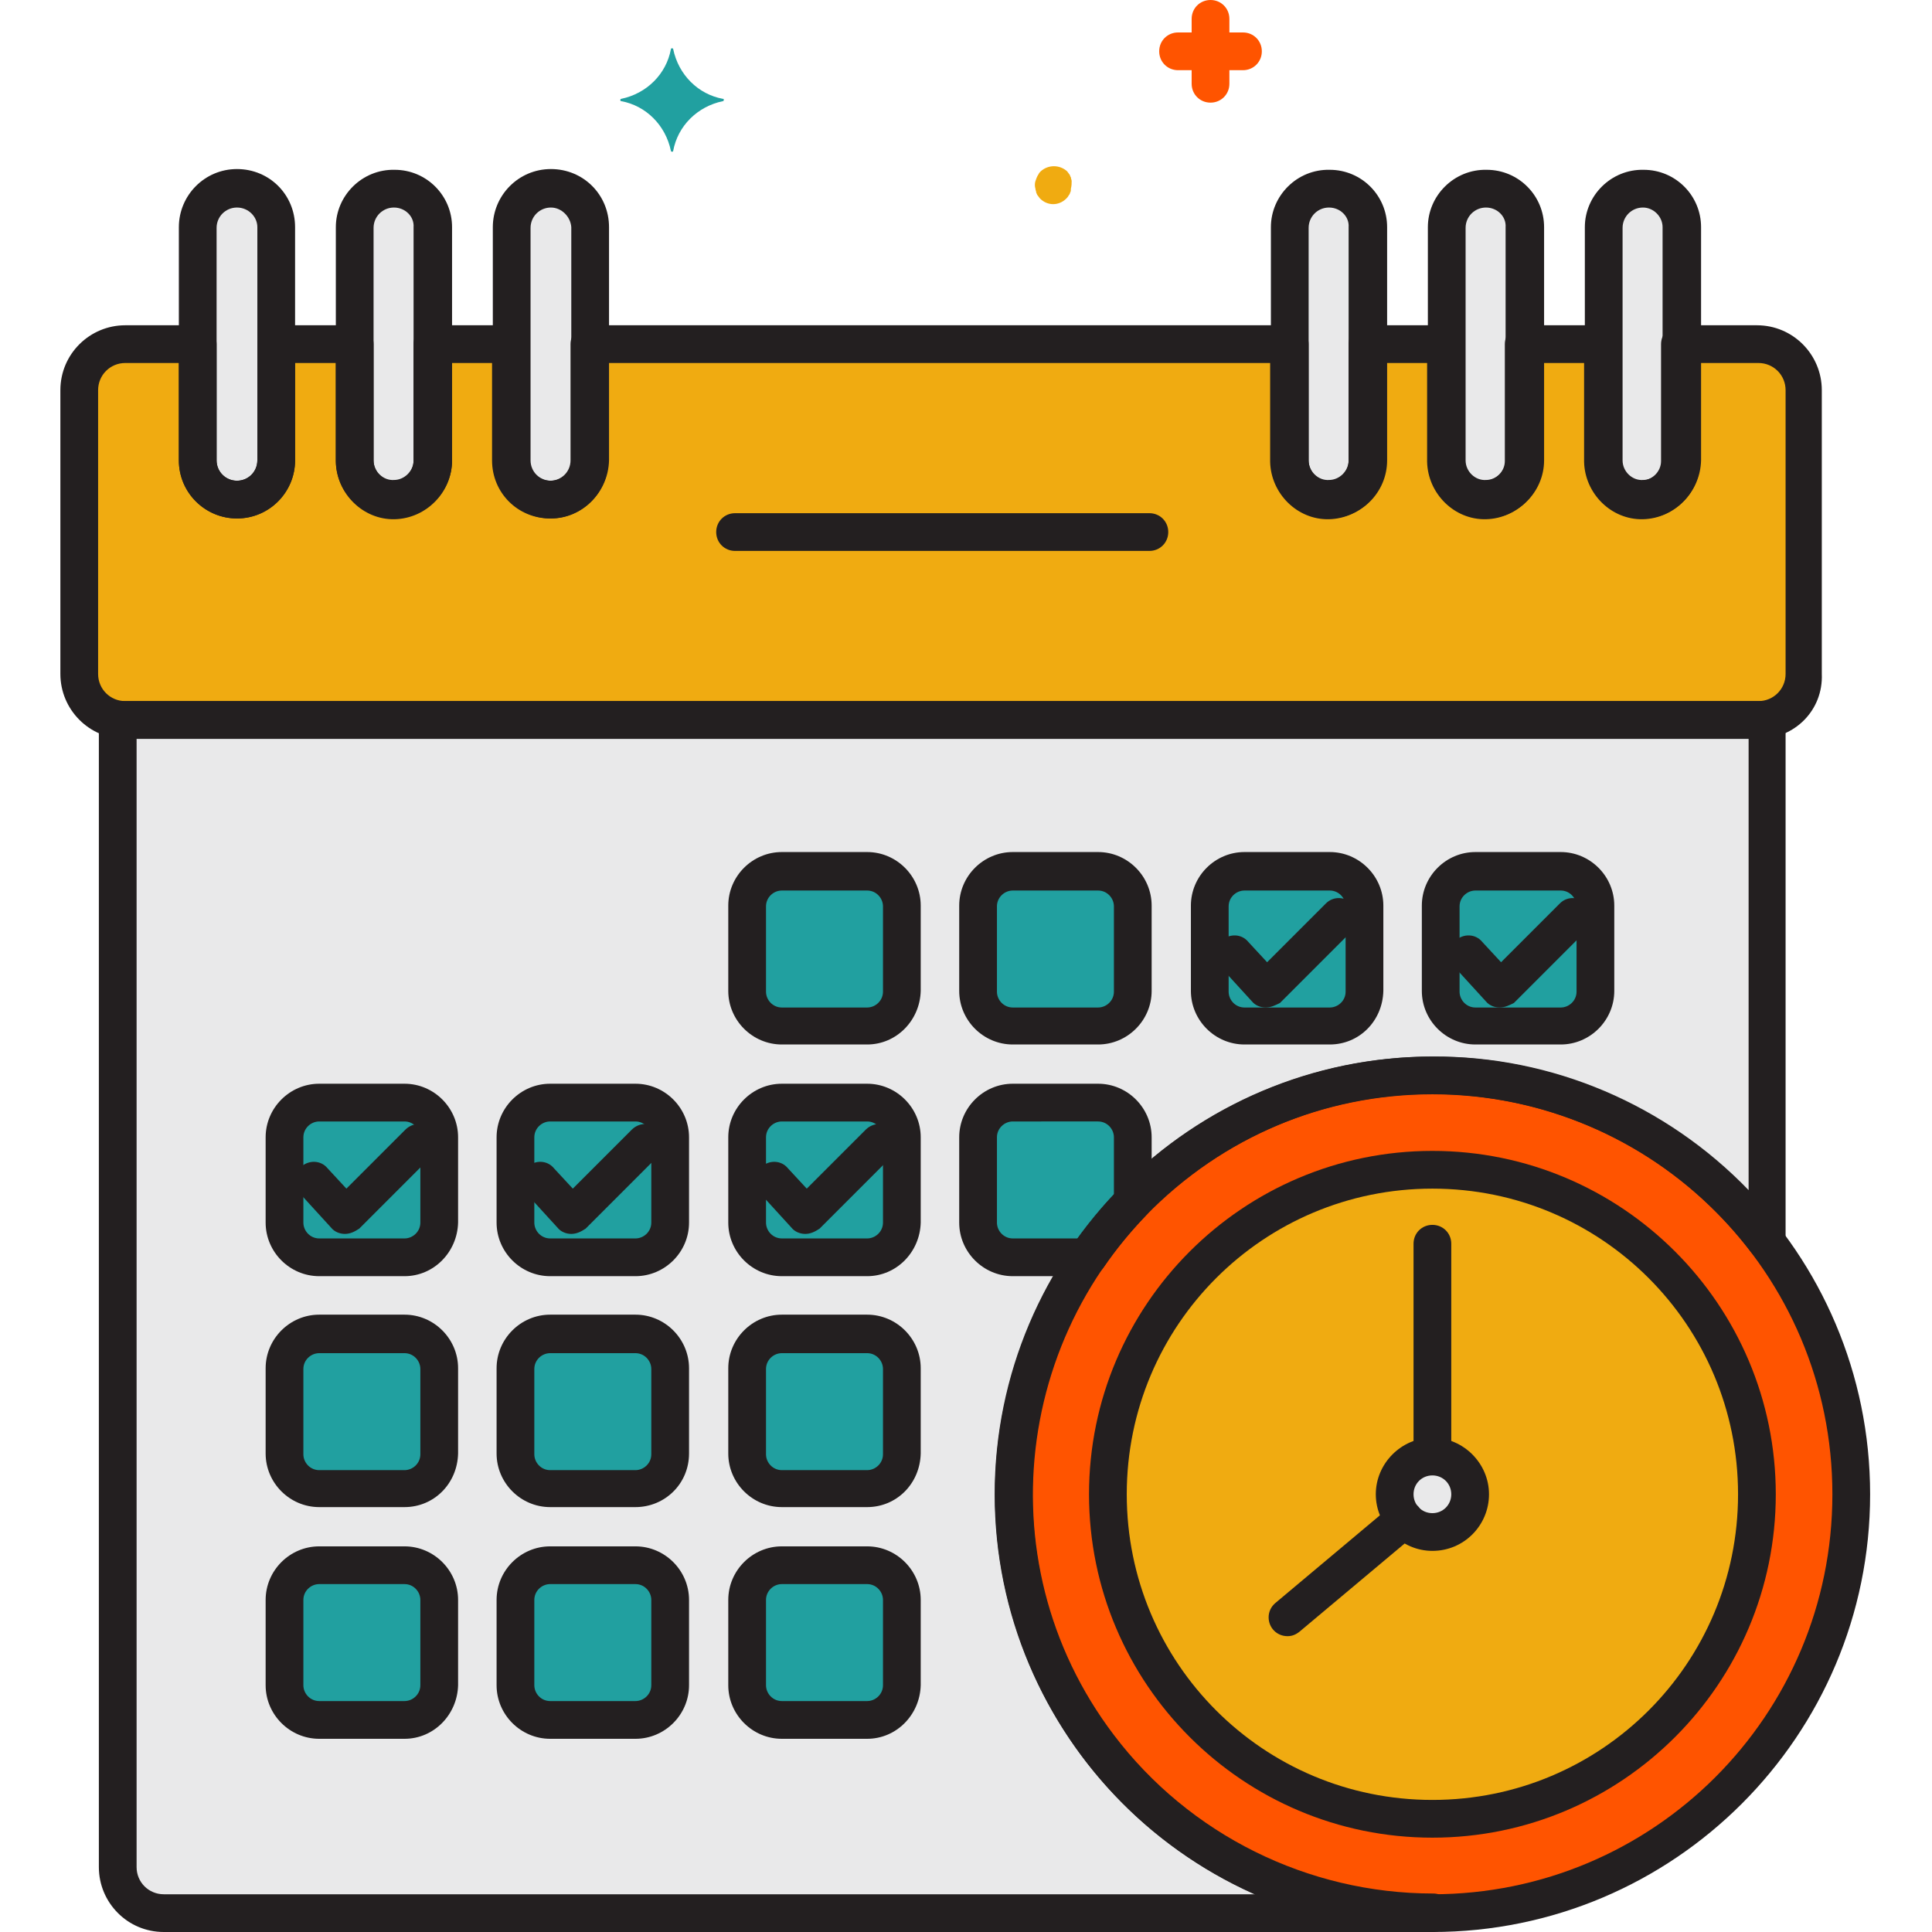 <?xml version="1.0"?>
<svg xmlns="http://www.w3.org/2000/svg" height="512px" viewBox="-16 0 512 512" width="512px" class=""><g><path d="m450 91.199h-20.199v30.801c0 5.801-4.602 10.398-10.199 10.602-5.602.199-10.402-4.602-10.602-10.203v-.199-31h-20.801v30.801c0 5.801-4.598 10.398-10.199 10.602-5.602.199-10.398-4.602-10.602-10.203v-.199-31h-20.797v30.801c0 5.801-4.602 10.398-10.203 10.602-5.598.199-10.398-4.602-10.598-10.203v-.199-31h-185.602v30.801c0 5.801-4.598 10.398-10.398 10.398s-10.402-4.598-10.402-10.398v-30.801h-20.598v30.801c0 5.801-4.602 10.398-10.402 10.398-5.797 0-10.398-4.598-10.398-10.398v-30.801h-20.801v30.801c0 5.801-4.598 10.398-10.398 10.398s-10.402-4.598-10.402-10.398v-30.801h-19.199c-6.801 0-12.199 5.402-12.199 12.199v75.203c0 6.797 5.398 12.199 12.199 12.199h432.801c6.801 0 12.199-5.402 12.199-12.199v-75.203c0-6.797-5.398-12.199-12.199-12.199zm0 0" fill="#ea4647" data-original="#EA4647" class="" style="fill:#F0AB11" data-old_color="#ea4647"/><path d="m252.602 396c0-61.398 49.797-111 111-111 34.797 0 67.598 16.199 88.598 44v-138.199h-437v304c0 6.801 5.402 12.199 12.199 12.199h336.203c-61.203 0-111-49.602-111-111zm0 0" fill="#e9e9ea" data-original="#E9E9EA" class=""/><path d="m474.602 396c0 61.305-49.699 111-111 111-61.305 0-111-49.695-111-111s49.695-111 111-111c61.301 0 111 49.695 111 111zm0 0" fill="#55acd5" data-original="#55ACD5" class="" style="fill:#FF5400" data-old_color="#55acd5"/><path d="m449.602 396c0 47.496-38.504 86-86 86-47.5 0-86-38.504-86-86s38.5-86 86-86c47.496 0 86 38.504 86 86zm0 0" fill="#ffcd29" data-original="#FFCD29" class="" style="fill:#F0AB11" data-old_color="#ffcd29"/><path d="m373.602 396c0 5.523-4.48 10-10 10-5.523 0-10-4.477-10-10s4.477-10 10-10c5.52 0 10 4.477 10 10zm0 0" fill="#e9e9ea" data-original="#E9E9EA" class=""/><path d="m46.801 50c5.801 0 10.398 4.602 10.398 10.398v61.602c0 5.801-4.598 10.398-10.398 10.398s-10.402-4.598-10.402-10.398v-61.801c0-5.598 4.801-10.199 10.402-10.199zm0 0" fill="#e9e9ea" data-original="#E9E9EA" class=""/><path d="m88.398 50c5.801 0 10.402 4.602 10.402 10.398v61.602c0 5.801-4.602 10.398-10.402 10.398-5.797 0-10.398-4.598-10.398-10.398v-61.801c0-5.598 4.602-10.199 10.398-10.199zm0 0" fill="#e9e9ea" data-original="#E9E9EA" class=""/><path d="m130 50c5.801 0 10.398 4.602 10.398 10.398v61.602c0 5.801-4.598 10.398-10.398 10.398s-10.398-4.598-10.398-10.398v-61.801c0-5.598 4.598-10.199 10.398-10.199zm0 0" fill="#e9e9ea" data-original="#E9E9EA" class=""/><path d="m336.199 50c5.801 0 10.402 4.602 10.402 10.398v61.602c0 5.801-4.602 10.398-10.402 10.398s-10.398-4.598-10.398-10.398v-61.801c0-5.598 4.801-10.199 10.398-10.199zm0 0" fill="#e9e9ea" data-original="#E9E9EA" class=""/><path d="m377.801 50c5.801 0 10.398 4.602 10.398 10.398v61.602c0 5.801-4.598 10.398-10.398 10.398s-10.402-4.598-10.402-10.398v-61.801c0-5.598 4.602-10.199 10.402-10.199zm0 0" fill="#e9e9ea" data-original="#E9E9EA" class=""/><path d="m419.398 50c5.801 0 10.402 4.602 10.402 10.398v61.602c0 5.801-4.602 10.398-10.402 10.398-5.797 0-10.398-4.598-10.398-10.398v-61.801c0-5.598 4.602-10.199 10.398-10.199zm0 0" fill="#e9e9ea" data-original="#E9E9EA" class=""/><path d="m191.199 231h22.602c5 0 9.199 4 9.199 9.199v22.602c0 5-4 9.199-9.199 9.199h-22.602c-5 0-9.199-4-9.199-9.199v-22.602c0-5.199 4-9.199 9.199-9.199zm0 0" fill="#acdef9" data-original="#ACDEF9" class="active-path" style="fill:#21A0A0" data-old_color="#acdef9"/><path d="m252.398 231h22.602c5 0 9.199 4 9.199 9.199v22.602c0 5-4 9.199-9.199 9.199h-22.602c-5 0-9.199-4-9.199-9.199v-22.602c0-5.199 4.199-9.199 9.199-9.199zm0 0" fill="#acdef9" data-original="#ACDEF9" class="active-path" style="fill:#21A0A0" data-old_color="#acdef9"/><path d="m313.801 231h22.598c5 0 9.203 4 9.203 9.199v22.602c0 5-4 9.199-9.203 9.199h-22.598c-5 0-9.199-4-9.199-9.199v-22.602c0-5.199 4-9.199 9.199-9.199zm0 0" fill="#6dcc6d" data-original="#6DCC6D" class="" style="fill:#21A0A0" data-old_color="#6dcc6d"/><path d="m68.602 292.199h22.598c5 0 9.199 4 9.199 9.199v22.602c0 5-4 9.199-9.199 9.199h-22.598c-5 0-9.203-4-9.203-9.199v-22.602c0-5 4-9.199 9.203-9.199zm0 0" fill="#6dcc6d" data-original="#6DCC6D" class="" style="fill:#21A0A0" data-old_color="#6dcc6d"/><path d="m129.801 292.199h22.598c5 0 9.203 4 9.203 9.199v22.602c0 5-4 9.199-9.203 9.199h-22.598c-5 0-9.199-4-9.199-9.199v-22.602c0-5 4.199-9.199 9.199-9.199zm0 0" fill="#6dcc6d" data-original="#6DCC6D" class="" style="fill:#21A0A0" data-old_color="#6dcc6d"/><path d="m191.199 292.199h22.602c5 0 9.199 4 9.199 9.199v22.602c0 5-4 9.199-9.199 9.199h-22.602c-5 0-9.199-4-9.199-9.199v-22.602c0-5 4-9.199 9.199-9.199zm0 0" fill="#6dcc6d" data-original="#6DCC6D" class="" style="fill:#21A0A0" data-old_color="#6dcc6d"/><path d="m68.602 353.602h22.598c5 0 9.199 4 9.199 9.199v22.598c0 5-4 9.203-9.199 9.203h-22.598c-5 0-9.203-4-9.203-9.203v-22.598c0-5.199 4-9.199 9.203-9.199zm0 0" fill="#acdef9" data-original="#ACDEF9" class="active-path" style="fill:#21A0A0" data-old_color="#acdef9"/><path d="m129.801 353.602h22.598c5 0 9.203 4 9.203 9.199v22.598c0 5-4 9.203-9.203 9.203h-22.598c-5 0-9.199-4-9.199-9.203v-22.598c0-5.199 4.199-9.199 9.199-9.199zm0 0" fill="#acdef9" data-original="#ACDEF9" class="active-path" style="fill:#21A0A0" data-old_color="#acdef9"/><path d="m191.199 353.602h22.602c5 0 9.199 4 9.199 9.199v22.598c0 5-4 9.203-9.199 9.203h-22.602c-5 0-9.199-4-9.199-9.203v-22.598c0-5.199 4-9.199 9.199-9.199zm0 0" fill="#acdef9" data-original="#ACDEF9" class="active-path" style="fill:#21A0A0" data-old_color="#acdef9"/><path d="m68.602 414.801h22.598c5 0 9.199 4 9.199 9.199v22.602c0 5-4 9.199-9.199 9.199h-22.598c-5 0-9.203-4-9.203-9.199v-22.602c0-5 4-9.199 9.203-9.199zm0 0" fill="#acdef9" data-original="#ACDEF9" class="active-path" style="fill:#21A0A0" data-old_color="#acdef9"/><path d="m129.801 414.801h22.598c5 0 9.203 4 9.203 9.199v22.602c0 5-4 9.199-9.203 9.199h-22.598c-5 0-9.199-4-9.199-9.199v-22.602c0-5 4.199-9.199 9.199-9.199zm0 0" fill="#acdef9" data-original="#ACDEF9" class="active-path" style="fill:#21A0A0" data-old_color="#acdef9"/><path d="m191.199 414.801h22.602c5 0 9.199 4 9.199 9.199v22.602c0 5-4 9.199-9.199 9.199h-22.602c-5 0-9.199-4-9.199-9.199v-22.602c0-5 4-9.199 9.199-9.199zm0 0" fill="#acdef9" data-original="#ACDEF9" class="active-path" style="fill:#21A0A0" data-old_color="#acdef9"/><path d="m375 231h22.602c5 0 9.199 4 9.199 9.199v22.602c0 5-4 9.199-9.199 9.199h-22.602c-5 0-9.199-4-9.199-9.199v-22.602c.199-5.199 4.199-9.199 9.199-9.199zm0 0" fill="#6dcc6d" data-original="#6DCC6D" class="" style="fill:#21A0A0" data-old_color="#6dcc6d"/><path d="m284.199 318.602v-17.203c0-5-4.199-9.199-9.199-9.199h-22.602c-5 0-9.199 4.199-9.199 9.199v22.602c0 5 4.199 9.199 9.199 9.199h19.801c3.602-5.199 7.602-10.199 12-14.598zm0 0" fill="#acdef9" data-original="#ACDEF9" class="active-path" style="fill:#21A0A0" data-old_color="#acdef9"/><path d="m313.398 8.602h-3.598v-3.602c0-2.801-2.199-5-5-5s-5 2.199-5 5v3.602h-3.602c-2.801 0-5 2.199-5 5 0 2.797 2.199 5 5 5h3.602v3.598c0 2.801 2.199 5 5 5s5-2.199 5-5v-3.598h3.598c2.801 0 5-2.203 5-5 0-2.801-2.199-5-5-5zm0 0" fill="#55acd5" data-original="#55ACD5" class="" style="fill:#FF5400" data-old_color="#55acd5"/><path d="m268 48c0-.398-.199-.602-.199-1-.199-.199-.199-.602-.402-.801-.199-.199-.398-.598-.598-.801-2-1.797-5-1.797-7 0-.199.203-.402.402-.602.801-.398.602-.598 1.199-.801 1.801-.199.602-.199 1.398 0 2 0 .398.203.602.203 1 .199.398.199.602.398.801s.398.598.602.801c2 2 5 2 7 0 .199-.203.398-.402.598-.801.199-.199.402-.602.402-.801.199-.199.199-.602.199-1 .199-.801.199-1.398.199-2zm0 0" fill="#ffcd29" data-original="#FFCD29" class="" style="fill:#F0AB11" data-old_color="#ffcd29"/><path d="m175.602 26.199c-6.602-1.199-11.801-6.398-13.203-13.199 0-.199-.199-.199-.398-.199s-.199.199-.199.199c-1.199 6.602-6.402 11.801-13.199 13.199-.203 0-.203.199-.203.402 0 .199.203.199.203.199 6.598 1.199 11.797 6.398 13.199 13.199 0 .199.199.199.398.199s.199-.199.199-.199c1.203-6.602 6.402-11.801 13.203-13.199.199 0 .199-.199.199-.402 0-.199 0-.199-.199-.199zm0 0" fill="#6dcc6d" data-original="#6DCC6D" class="" style="fill:#21A0A0" data-old_color="#6dcc6d"/><g fill="#231f20"><path d="m46.801 137.398c-8.402 0-15.402-6.797-15.402-15.398v-61.801c0-8.398 6.801-15.398 15.402-15.398 8.598 0 15.398 6.801 15.398 15.398v61.801c0 8.398-6.801 15.398-15.398 15.398zm0-82.398c-3 0-5.402 2.398-5.402 5.398v61.602c0 3 2.402 5.398 5.402 5.398s5.398-2.398 5.398-5.398v-61.801c0-2.801-2.398-5.199-5.398-5.199zm0 0" data-original="#231F20" class="" style="fill:#231F20"/><path d="m88.398 137.398c-8.398 0-15.398-6.797-15.398-15.398v-61.801c0-8.398 7-15.398 15.602-15.199 8.398 0 15.199 6.801 15.199 15.199v61.801c0 8.398-7 15.398-15.402 15.398zm0-82.398c-3 0-5.398 2.398-5.398 5.398v61.602c0 3 2.602 5.398 5.398 5.199 2.801 0 5.203-2.398 5.203-5.199v-61.801c.199-2.801-2.203-5.199-5.203-5.199zm0 0" data-original="#231F20" class="" style="fill:#231F20"/><path d="m130 137.398c-8.398 0-15.398-6.797-15.398-15.398v-61.801c0-8.398 6.797-15.398 15.398-15.398s15.398 6.801 15.398 15.398v61.801c-.199 8.398-7 15.398-15.398 15.398zm0-82.398c-3 0-5.398 2.398-5.398 5.398v61.602c0 3 2.398 5.398 5.398 5.398s5.398-2.398 5.398-5.398v-61.801c-.199-2.801-2.598-5.199-5.398-5.199zm0 0" data-original="#231F20" class="" style="fill:#231F20"/><path d="m336.199 137.398c-8.398 0-15.398-6.797-15.398-15.398v-61.801c0-8.398 7-15.398 15.598-15.199 8.402 0 15.203 6.801 15.203 15.199v61.801c0 8.398-6.801 15.398-15.402 15.398zm0-82.398c-3 0-5.398 2.398-5.398 5.398v61.602c0 3 2.598 5.398 5.398 5.199 2.801 0 5.199-2.398 5.199-5.199v-61.801c.203-2.801-2.199-5.199-5.199-5.199zm0 0" data-original="#231F20" class="" style="fill:#231F20"/><path d="m377.801 137.398c-8.402 0-15.402-6.797-15.402-15.398v-61.801c0-8.398 7-15.398 15.602-15.199 8.398 0 15.199 6.801 15.199 15.199v61.801c0 8.398-7 15.398-15.398 15.398zm0-82.398c-3 0-5.402 2.398-5.402 5.398v61.602c0 3 2.602 5.398 5.402 5.199 2.801 0 5.199-2.398 5.199-5.199v-61.801c.199-2.801-2.199-5.199-5.199-5.199zm0 0" data-original="#231F20" class="" style="fill:#231F20"/><path d="m419.398 137.398c-8.398 0-15.398-6.797-15.398-15.398v-61.801c0-8.398 7-15.398 15.602-15.199 8.398 0 15.199 6.801 15.199 15.199v61.801c-.199 8.398-7 15.398-15.402 15.398zm0-82.398c-3 0-5.398 2.398-5.398 5.398v61.602c0 3 2.602 5.398 5.398 5.199 2.801 0 5.203-2.398 5.203-5.199v-61.801c0-2.801-2.402-5.199-5.203-5.199zm0 0" data-original="#231F20" class="" style="fill:#231F20"/><path d="m450 195.801h-432.801c-9.598 0-17.199-7.801-17.199-17.199v-75.203c0-9.598 7.801-17.199 17.199-17.199h19.199c2.801 0 5 2.199 5 5v30.801c0 3 2.402 5.398 5.402 5.398s5.398-2.398 5.398-5.398v-30.801c0-2.801 2.199-5 5-5h20.801c2.801 0 5 2.199 5 5v30.801c0 3 2.398 5.398 5.199 5.398 3 0 5.402-2.398 5.402-5.199v-.199-30.801c0-2.801 2.199-5 5-5h20.797c2.801 0 5 2.199 5 5v30.801c0 3 2.402 5.398 5.402 5.398s5.398-2.398 5.398-5.398v-30.801c0-2.801 2.199-5 5-5h185.602c2.801 0 5 2.199 5 5v30.801c0 3 2.398 5.398 5.199 5.398 3 0 5.398-2.398 5.398-5.199v-.199-30.801c0-2.801 2.203-5 5-5h20.801c2.801 0 5 2.199 5 5v30.801c0 3 2.402 5.398 5.199 5.398 3 0 5.402-2.398 5.402-5.199v-.199-30.801c0-2.801 2.199-5 5-5h20.801c2.797 0 5 2.199 5 5v30.801c0 3 2.398 5.398 5.199 5.398 3 0 5.398-2.398 5.398-5.199v-.199-30.801c0-2.801 2.199-5 5-5h20.402c9.598 0 17.199 7.801 17.199 17.199v75.203c.398 9.598-7.199 17.199-16.801 17.199zm-432.801-99.602c-4 0-7.199 3.199-7.199 7.199v75.203c0 4 3.199 7.199 7.199 7.199h432.801c4 0 7.199-3.199 7.199-7.199v-75.203c0-4-3.199-7.199-7.199-7.199h-15.398v25.801c0 8.398-6.801 15.398-15.203 15.602-8.398.199-15.398-6.801-15.598-15.203 0-.199 0-.199 0-.398v-25.801h-10.801v25.801c0 8.398-6.801 15.398-15.199 15.602-8.402.199-15.402-6.801-15.602-15.203 0-.199 0-.199 0-.398v-25.801h-10.801v25.801c0 8.398-6.797 15.398-15.199 15.602-8.398.199-15.398-6.801-15.598-15.203 0-.199 0-.199 0-.398v-25.801h-175.402v25.801c0 8.398-6.801 15.398-15.398 15.398-8.602 0-15.402-6.797-15.402-15.398v-25.801h-10.598v25.801c0 8.398-6.801 15.398-15.199 15.602-8.402.199-15.402-6.801-15.602-15.203 0-.199 0-.199 0-.398v-25.801h-10.801v25.801c0 8.398-6.801 15.398-15.398 15.398-8.402 0-15.402-6.797-15.402-15.398v-25.801zm0 0" data-original="#231F20" class="" style="fill:#231F20"/><path d="m288.602 146h-109.801c-2.801 0-5-2.199-5-5s2.199-5 5-5h109.801c2.797 0 5 2.199 5 5s-2.203 5-5 5zm0 0" data-original="#231F20" class="" style="fill:#231F20"/><path d="m213.801 276.801h-22.602c-7.801 0-14.199-6.402-14.199-14.199v-22.602c0-7.801 6.398-14.199 14.199-14.199h22.602c7.801 0 14.199 6.398 14.199 14.199v22.602c-.199 7.797-6.398 14.199-14.199 14.199zm-22.602-40.801c-2.199 0-4.199 1.801-4.199 4.199v22.602c0 2.199 1.801 4.199 4.199 4.199h22.602c2.199 0 4.199-1.801 4.199-4.199v-22.602c0-2.199-1.801-4.199-4.199-4.199zm0 0" data-original="#231F20" class="" style="fill:#231F20"/><path d="m275 276.801h-22.602c-7.797 0-14.199-6.402-14.199-14.199v-22.602c0-7.801 6.402-14.199 14.199-14.199h22.602c7.801 0 14.199 6.398 14.199 14.199v22.602c0 7.797-6.398 14.199-14.199 14.199zm-22.602-40.801c-2.199 0-4.199 1.801-4.199 4.199v22.602c0 2.199 1.801 4.199 4.199 4.199h22.602c2.199 0 4.199-1.801 4.199-4.199v-22.602c0-2.199-1.801-4.199-4.199-4.199zm0 0" data-original="#231F20" class="" style="fill:#231F20"/><path d="m336.398 276.801h-22.598c-7.801 0-14.199-6.402-14.199-14.199v-22.602c0-7.801 6.398-14.199 14.199-14.199h22.598c7.801 0 14.203 6.398 14.203 14.199v22.602c-.203 8-6.402 14.199-14.203 14.199zm-22.598-40.801c-2.199 0-4.199 1.801-4.199 4.199v22.602c0 2.199 1.797 4.199 4.199 4.199h22.598c2.203 0 4.203-1.801 4.203-4.199v-22.602c0-2.199-1.801-4.199-4.203-4.199zm0 0" data-original="#231F20" class="" style="fill:#231F20"/><path d="m91.199 338.199h-22.598c-7.801 0-14.203-6.398-14.203-14.199v-22.602c0-7.797 6.402-14.199 14.203-14.199h22.598c7.801 0 14.199 6.402 14.199 14.199v22.602c-.199 7.801-6.398 14.199-14.199 14.199zm-22.598-41c-2.203 0-4.203 1.801-4.203 4.199v22.602c0 2.199 1.801 4.199 4.203 4.199h22.598c2.199 0 4.199-1.801 4.199-4.199v-22.602c0-2.199-1.797-4.199-4.199-4.199zm0 0" data-original="#231F20" class="" style="fill:#231F20"/><path d="m152.398 338.199h-22.598c-7.801 0-14.199-6.398-14.199-14.199v-22.602c0-7.797 6.398-14.199 14.199-14.199h22.598c7.801 0 14.203 6.402 14.203 14.199v22.602c0 7.801-6.402 14.199-14.203 14.199zm-22.598-41c-2.199 0-4.199 1.801-4.199 4.199v22.602c0 2.199 1.797 4.199 4.199 4.199h22.598c2.203 0 4.203-1.801 4.203-4.199v-22.602c0-2.199-1.801-4.199-4.203-4.199zm0 0" data-original="#231F20" class="" style="fill:#231F20"/><path d="m213.801 338.199h-22.602c-7.801 0-14.199-6.398-14.199-14.199v-22.602c0-7.797 6.398-14.199 14.199-14.199h22.602c7.801 0 14.199 6.402 14.199 14.199v22.602c-.199 7.801-6.398 14.199-14.199 14.199zm-22.602-41c-2.199 0-4.199 1.801-4.199 4.199v22.602c0 2.199 1.801 4.199 4.199 4.199h22.602c2.199 0 4.199-1.801 4.199-4.199v-22.602c0-2.199-1.801-4.199-4.199-4.199zm0 0" data-original="#231F20" class="" style="fill:#231F20"/><path d="m91.199 399.398h-22.598c-7.801 0-14.203-6.398-14.203-14.199v-22.598c0-7.801 6.402-14.203 14.203-14.203h22.598c7.801 0 14.199 6.402 14.199 14.203v22.598c-.199 8-6.398 14.199-14.199 14.199zm-22.598-40.797c-2.203 0-4.203 1.797-4.203 4.199v22.598c0 2.203 1.801 4.203 4.203 4.203h22.598c2.199 0 4.199-1.801 4.199-4.203v-22.598c0-2.199-1.797-4.199-4.199-4.199zm0 0" data-original="#231F20" class="" style="fill:#231F20"/><path d="m152.398 399.398h-22.598c-7.801 0-14.199-6.398-14.199-14.199v-22.598c0-7.801 6.398-14.203 14.199-14.203h22.598c7.801 0 14.203 6.402 14.203 14.203v22.598c0 8-6.402 14.199-14.203 14.199zm-22.598-40.797c-2.199 0-4.199 1.797-4.199 4.199v22.598c0 2.203 1.797 4.203 4.199 4.203h22.598c2.203 0 4.203-1.801 4.203-4.203v-22.598c0-2.199-1.801-4.199-4.203-4.199zm0 0" data-original="#231F20" class="" style="fill:#231F20"/><path d="m213.801 399.398h-22.602c-7.801 0-14.199-6.398-14.199-14.199v-22.598c0-7.801 6.398-14.203 14.199-14.203h22.602c7.801 0 14.199 6.402 14.199 14.203v22.598c-.199 8-6.398 14.199-14.199 14.199zm-22.602-40.797c-2.199 0-4.199 1.797-4.199 4.199v22.598c0 2.203 1.801 4.203 4.199 4.203h22.602c2.199 0 4.199-1.801 4.199-4.203v-22.598c0-2.199-1.801-4.199-4.199-4.199zm0 0" data-original="#231F20" class="" style="fill:#231F20"/><path d="m91.199 460.801h-22.598c-7.801 0-14.203-6.402-14.203-14.199v-22.602c0-7.801 6.402-14.199 14.203-14.199h22.598c7.801 0 14.199 6.398 14.199 14.199v22.602c-.199 7.797-6.398 14.199-14.199 14.199zm-22.598-41c-2.203 0-4.203 1.801-4.203 4.199v22.602c0 2.199 1.801 4.199 4.203 4.199h22.598c2.199 0 4.199-1.801 4.199-4.199v-22.602c0-2.199-1.797-4.199-4.199-4.199zm0 0" data-original="#231F20" class="" style="fill:#231F20"/><path d="m152.398 460.801h-22.598c-7.801 0-14.199-6.402-14.199-14.199v-22.602c0-7.801 6.398-14.199 14.199-14.199h22.598c7.801 0 14.203 6.398 14.203 14.199v22.602c0 7.797-6.402 14.199-14.203 14.199zm-22.598-41c-2.199 0-4.199 1.801-4.199 4.199v22.602c0 2.199 1.797 4.199 4.199 4.199h22.598c2.203 0 4.203-1.801 4.203-4.199v-22.602c0-2.199-1.801-4.199-4.203-4.199zm0 0" data-original="#231F20" class="" style="fill:#231F20"/><path d="m213.801 460.801h-22.602c-7.801 0-14.199-6.402-14.199-14.199v-22.602c0-7.801 6.398-14.199 14.199-14.199h22.602c7.801 0 14.199 6.398 14.199 14.199v22.602c-.199 7.797-6.398 14.199-14.199 14.199zm-22.602-41c-2.199 0-4.199 1.801-4.199 4.199v22.602c0 2.199 1.801 4.199 4.199 4.199h22.602c2.199 0 4.199-1.801 4.199-4.199v-22.602c0-2.199-1.801-4.199-4.199-4.199zm0 0" data-original="#231F20" class="" style="fill:#231F20"/><path d="m397.602 276.801h-22.602c-7.801 0-14.199-6.402-14.199-14.199v-22.602c0-7.801 6.398-14.199 14.199-14.199h22.602c7.797 0 14.199 6.398 14.199 14.199v22.602c0 7.797-6.402 14.199-14.199 14.199zm-22.602-40.801c-2.199 0-4.199 1.801-4.199 4.199v22.602c0 2.199 1.801 4.199 4.199 4.199h22.602c2.199 0 4.199-1.801 4.199-4.199v-22.602c0-2.199-1.801-4.199-4.199-4.199zm0 0" data-original="#231F20" class="" style="fill:#231F20"/><path d="m272.199 338.199h-19.801c-7.797 0-14.199-6.398-14.199-14.199v-22.602c0-7.797 6.402-14.199 14.199-14.199h22.602c7.801 0 14.199 6.402 14.199 14.199v17.203c0 1.398-.598 2.598-1.398 3.398-4.199 4.398-8 9-11.402 14-1 1.398-2.598 2.199-4.199 2.199zm-19.801-41c-2.199 0-4.199 1.801-4.199 4.199v22.602c0 2.199 1.801 4.199 4.199 4.199h17.203c3-4 6.199-8 9.598-11.598v-15.203c0-2.199-1.801-4.199-4.199-4.199zm31.801 21.402" data-original="#231F20" class="" style="fill:#231F20"/><path d="m363.602 512h-336.203c-9.598 0-17.199-7.801-17.199-17.199v-304c0-2.801 2.199-5 5-5h437c2.801 0 5 2.199 5 5v138.199c0 2.801-2.199 5-5 5-1.598 0-3-.801-4-2-35.398-46.602-101.801-56-148.398-20.602-46.602 35.402-56 101.801-20.602 148.402 20 26.398 51.402 42 84.602 42 2.801 0 5 2.199 5 5s-2.402 5.199-5.199 5.199zm-343.402-316.199v299c0 4 3.199 7.199 7.199 7.199h289.203c-58.602-26-85-94.602-58.801-153.199 18.598-41.801 60.199-68.801 106-68.801 31.598-.199 61.801 12.801 83.598 35.398v-119.598zm0 0" data-original="#231F20" class="" style="fill:#231F20"/><path d="m363.602 389.602c-2.801 0-5-2.203-5-5v-55c0-2.801 2.199-5 5-5 2.797 0 5 2.199 5 5v55c0 2.797-2.203 5-5 5zm0 0" data-original="#231F20" class="" style="fill:#231F20"/><path d="m325.199 433.602c-2.801 0-5-2.203-5-5 0-1.402.602-2.801 1.801-3.801l31-26c2.199-1.801 5.199-1.402 7 .598 1.801 2.203 1.398 5.203-.602 7l-31 26c-1 .801-2 1.203-3.199 1.203zm0 0" data-original="#231F20" class="" style="fill:#231F20"/><path d="m319.398 267c-1.398 0-2.797-.602-3.598-1.602l-8.402-9.199c-1.797-2-1.797-5.199.402-7 2-1.801 5.199-1.801 7 .402l5 5.398 15.598-15.602c2-2 5.203-1.797 7 .203 1.801 2 1.801 5 0 7l-19.199 19.199c-1.199.598-2.398 1.199-3.801 1.199zm0 0" data-original="#231F20" class="" style="fill:#231F20"/><path d="m381.398 267c-1.398 0-2.797-.602-3.598-1.602l-8.402-9.199c-1.797-2-1.797-5.199.402-7 2-1.801 5.199-1.801 7 .402l5 5.398 15.598-15.602c2-2 5.203-1.797 7 .203 1.801 2 1.801 5 0 7l-19.199 19.199c-1.199.598-2.398 1.199-3.801 1.199zm0 0" data-original="#231F20" class="" style="fill:#231F20"/><path d="m75.398 327c-1.398 0-2.797-.602-3.598-1.602l-8.402-9.199c-1.797-2-1.797-5.199.402-7 2-1.801 5.199-1.801 7 .402l5 5.398 15.598-15.602c2-2 5-2 7-.199 2 2 2 5 .203 7 0 0 0 0-.203.199l-19.199 19.203c-1.199.797-2.398 1.398-3.801 1.398zm0 0" data-original="#231F20" class="" style="fill:#231F20"/><path d="m135.398 327c-1.398 0-2.797-.602-3.598-1.602l-8.402-9.199c-1.797-2-1.797-5.199.402-7 2-1.801 5.199-1.801 7 .402l5 5.398 15.598-15.602c2-2 5-2 7-.199s2 5 .203 7c0 0 0 0-.203.199l-19.199 19.203c-1.199.797-2.398 1.398-3.801 1.398zm0 0" data-original="#231F20" class="" style="fill:#231F20"/><path d="m197.398 327c-1.398 0-2.797-.602-3.598-1.602l-8.402-9.199c-1.797-2-1.797-5.199.402-7 2-1.801 5.199-1.801 7 .402l5 5.398 15.598-15.602c2-2 5-2 7-.199s2 5 .203 7c0 0 0 0-.203.199l-19.199 19.203c-1.199.797-2.398 1.398-3.801 1.398zm0 0" data-original="#231F20" class="" style="fill:#231F20"/><path d="m363.602 512c-64 0-116-52-116-116s52-116 116-116 116 52 116 116-52 116-116 116zm0-222c-58.602 0-106 47.398-106 106s47.398 106 106 106c58.598 0 106-47.398 106-106s-47.402-106-106-106zm0 0" data-original="#231F20" class="" style="fill:#231F20"/><path d="m363.602 487c-50.203 0-91-40.801-91-91s40.797-91 91-91c50.199 0 91 40.801 91 91s-40.801 91-91 91zm0-172c-44.801 0-81 36.199-81 81s36.199 81 81 81c44.797 0 81-36.199 81-81s-36.203-81-81-81zm0 0" data-original="#231F20" class="" style="fill:#231F20"/><path d="m363.602 411c-8.203 0-15-6.801-15-15s6.797-15 15-15c8.199 0 15 6.801 15 15s-6.602 15-15 15zm0-20c-2.801 0-5 2.199-5 5s2.199 5 5 5c2.797 0 5-2.199 5-5s-2.203-5-5-5zm0 0" data-original="#231F20" class="" style="fill:#231F20"/></g></g> </svg>

